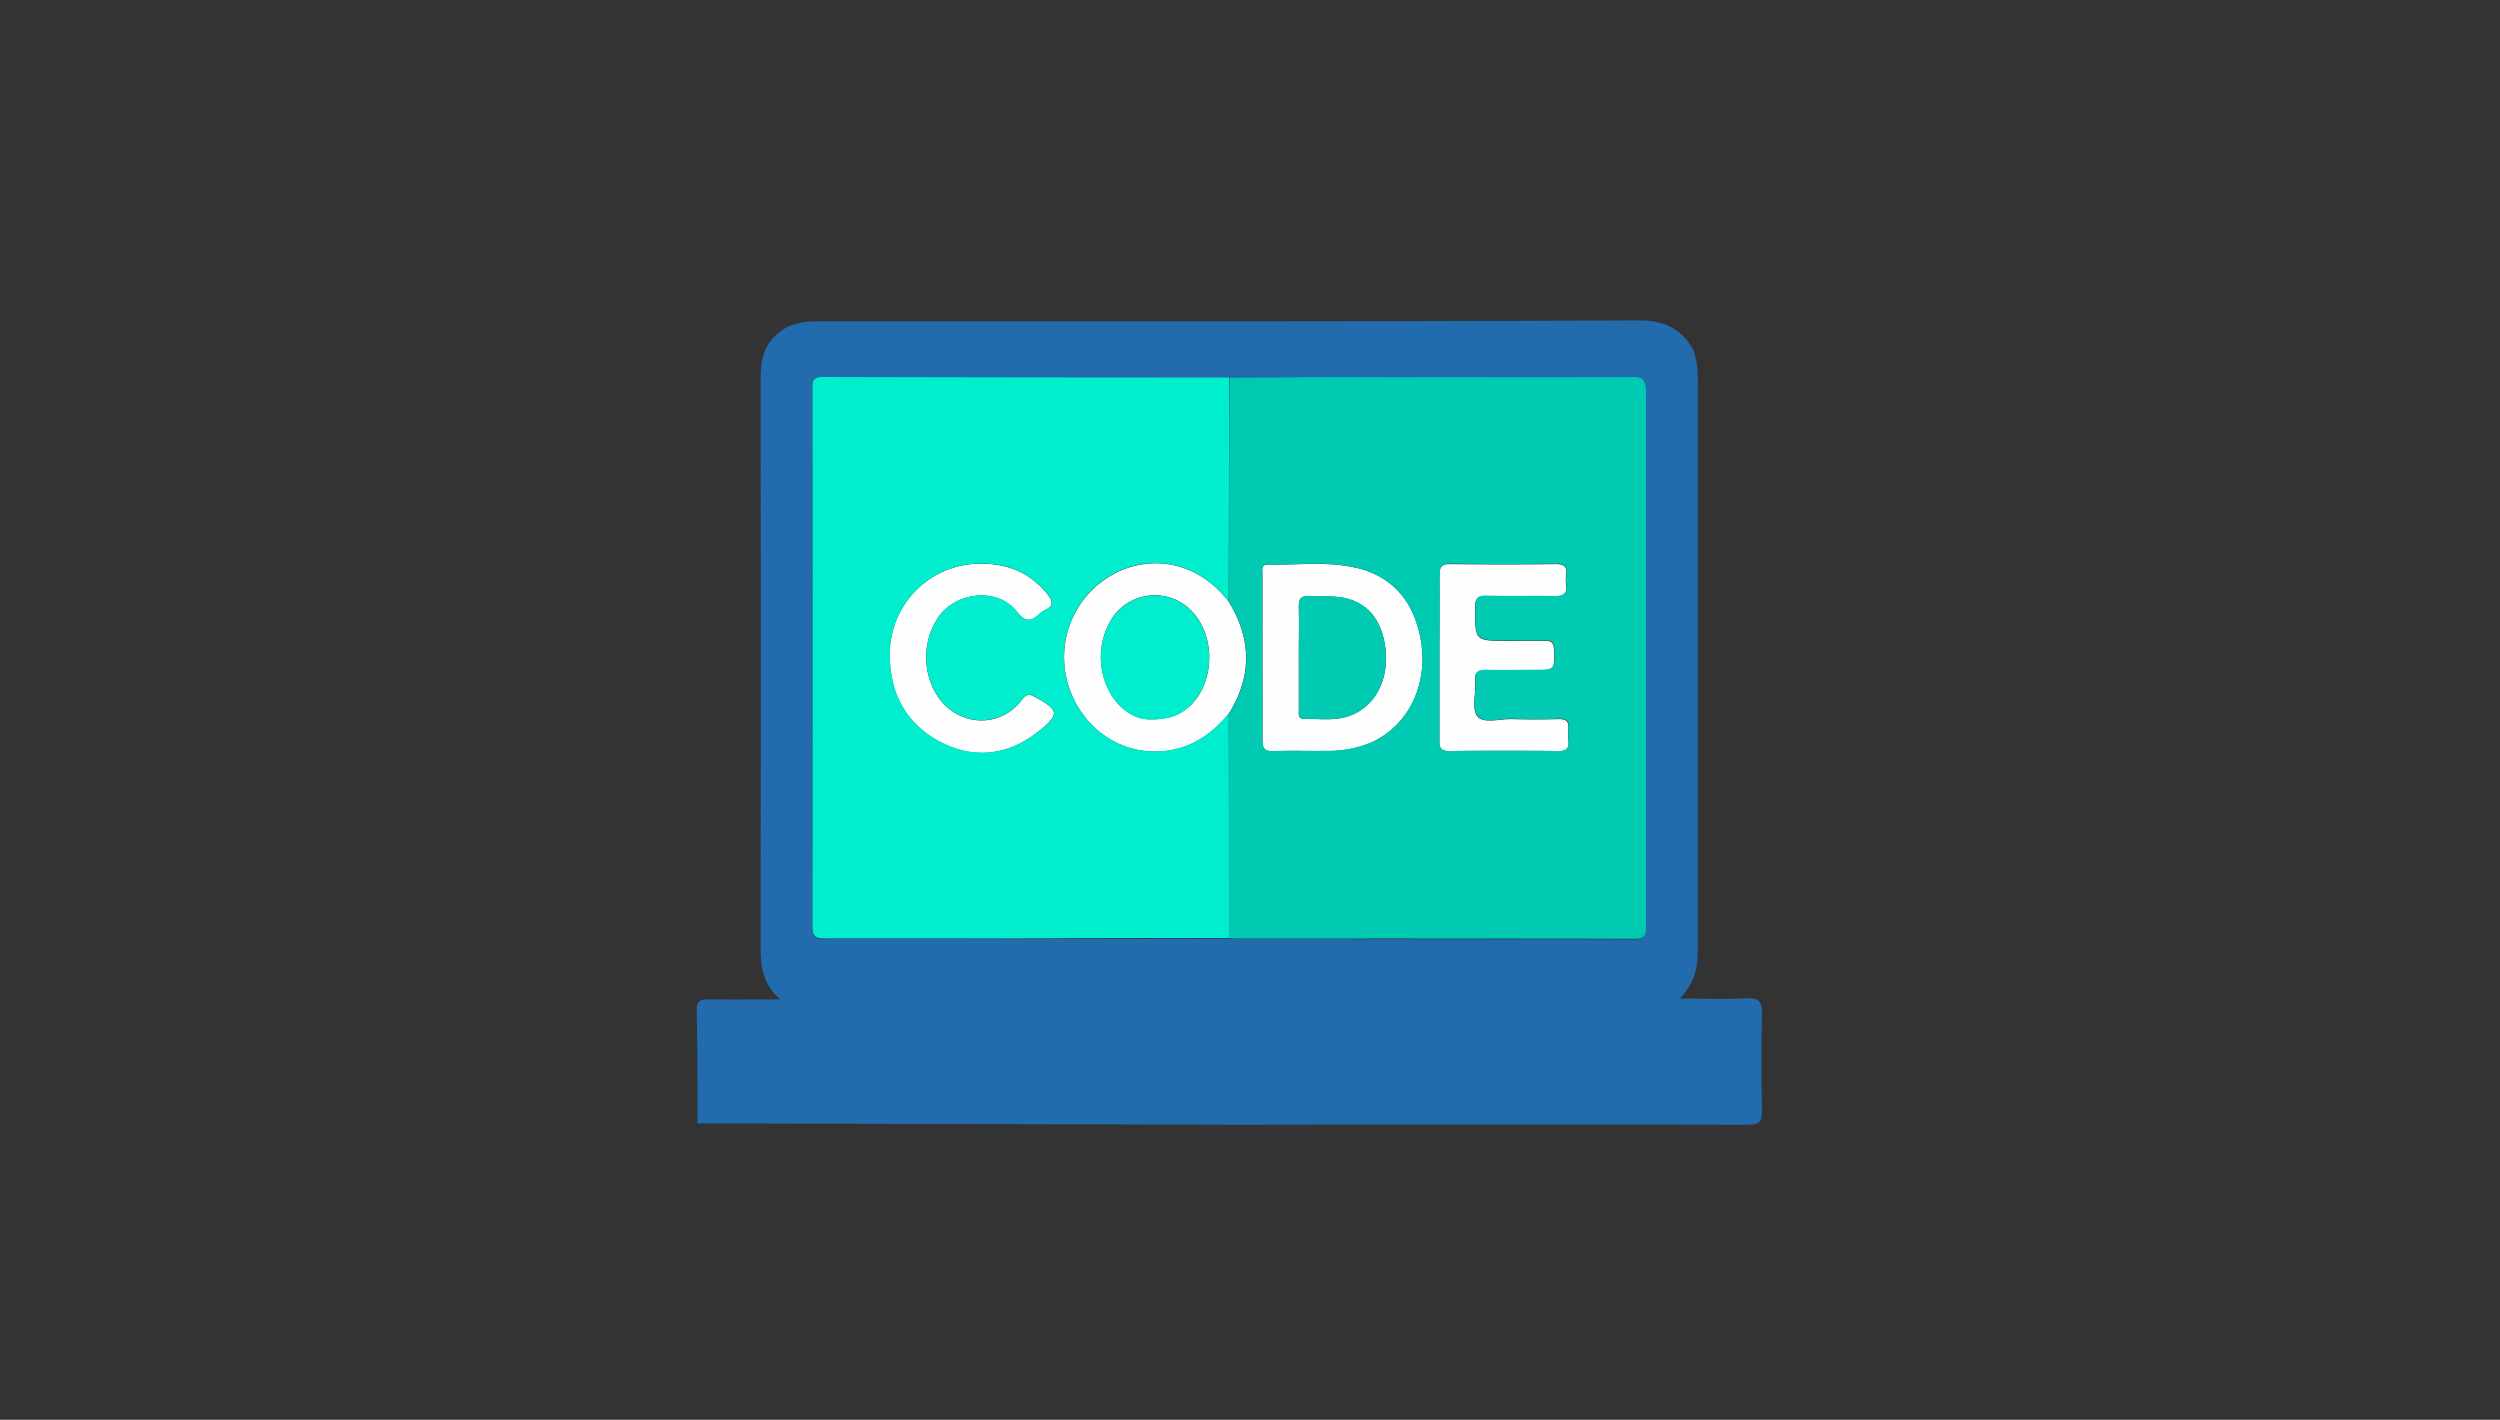 <svg xmlns="http://www.w3.org/2000/svg" viewBox="0 0 486 276"><rect x="0" y="0" width="486" height="276" fill="#333333" stroke="none"/><defs><style>.cls-1{fill:#fefefe;}.cls-2{fill:#00edce;}.cls-3{fill:#00cbb2;}.cls-4{fill:#226bac;}</style></defs><title>web</title><g id="text"><path class="cls-1" d="M208.58,120c-5.54,11.9,3,26.09,15.91,26.1,6.07,0,10.67-2.84,14.4-7.39,4.51-7.23,4.41-14.47,0-21.7C229.73,105,214,108.47,208.58,120Zm22.75,17.21c-2,1.89-4.31,2.75-8.16,2.61-2.41-.07-5-1.6-6.91-4.39a14.17,14.17,0,0,1,0-15.36,9.94,9.94,0,0,1,15.29-1.41C236.37,123.53,236.24,132.54,231.33,137.25ZM202.13,142c-5.58,4.54-12,5.71-18.48,2.67-7.15-3.34-10.71-9.46-10.69-17.36a17.57,17.57,0,0,1,17.73-17.72c5.33,0,9.75,1.81,13.07,6.12,1,1.28.94,2.13-.54,2.85a5,5,0,0,0-1.09.73c-1.64,1.48-2.72,1.86-4.46-.39-3.56-4.63-11.56-4-15.14.91a14,14,0,0,0-.08,15.82c4.09,5.66,12,6,16.2.42,1.18-1.56,1.9-.89,3-.3C205.78,138.06,205.94,138.88,202.13,142Zm61.72-31.55c-5.69-1.41-11.54-.54-17.32-.7-1.44,0-1.11,1.1-1.11,1.9,0,5.35,0,10.71,0,16.06h0c0,5.36.05,10.71,0,16.06,0,1.65.36,2.35,2.19,2.27,3.41-.15,6.84,0,10.27-.06a21.61,21.61,0,0,0,8.73-1.63c7.37-3.39,11.22-11.58,9.53-20.31C274.78,117,270.88,112.18,263.85,110.42Zm-2.43,29c-2.59.64-5.24.26-7.86.32-1.24,0-1.08-.91-1.08-1.66,0-3.43,0-6.85,0-10.27h0c0-3.34.07-6.68,0-10,0-1.49.45-2,1.94-1.93s3.16,0,4.74.07c5.93.25,9.5,3.88,10.19,10.29S266.84,138.07,261.42,139.43ZM304.9,144c.15,1.47-.4,2-1.92,2q-10.67-.1-21.33,0c-1.66,0-1.84-.77-1.83-2.09,0-5.35,0-10.71,0-16.06s.05-10.71,0-16.06c0-1.57.44-2.14,2.08-2.12,6.85.08,13.69.09,20.54,0,1.66,0,2.23.51,2,2.09a7.08,7.08,0,0,0,0,1.84c.25,1.85-.51,2.4-2.35,2.35-4.39-.13-8.78,0-13.16-.08-1.76,0-2.18.54-2.19,2.23,0,6.49-.08,6.49,6.31,6.49,2.46,0,4.92,0,7.38,0,1.27,0,1.6.46,1.65,1.69.13,4,.19,4-3.82,4-3.07,0-6.15.08-9.22,0-1.6-.05-2.44.26-2.29,2.12.2,2.34-.71,5.39.45,6.87s4.43.46,6.76.53c3,.09,6,.08,8.95,0,1.48-.05,2.12.41,1.95,1.92A11.73,11.73,0,0,0,304.9,144Z"/></g><g id="scren"><path class="cls-2" d="M238.93,182.35q-20.81,0-41.62.09c-12.29,0-24.58,0-36.88,0-2,0-2.53-.48-2.53-2.48q.07-52.16,0-104.32c0-1.43,0-2.47,2-2.46q39.39.12,78.77.1c.08,0,.17,0,.26,0q0,21.84-.07,43.69c-9.14-12-24.91-8.58-30.29,3-5.54,11.9,3,26.09,15.91,26.1,6.07,0,10.67-2.84,14.4-7.39Q238.91,160.56,238.93,182.35Zm-48.24-72.79A17.57,17.57,0,0,0,173,127.28c0,7.9,3.54,14,10.69,17.36,6.5,3,12.9,1.87,18.48-2.67,3.81-3.09,3.65-3.91-.51-6.25-1.07-.59-1.79-1.26-3,.3-4.23,5.54-12.12,5.24-16.2-.42a14,14,0,0,1,.08-15.82c3.58-4.87,11.58-5.54,15.14-.91,1.74,2.25,2.82,1.87,4.46.39a5,5,0,0,1,1.09-.73c1.48-.72,1.53-1.57.54-2.85C200.44,111.37,196,109.53,190.69,109.56Z"/><path class="cls-3" d="M238.93,182.35q0-21.79,0-43.6c4.51-7.23,4.41-14.47,0-21.7q0-21.84.07-43.69c10.35,0,20.71-.11,31.06-.12,15.72,0,31.43.05,47.14-.06,2.33,0,2.92.61,2.92,2.93q-.12,51.74,0,103.49c0,1.69.13,2.92-2.35,2.91-25.9-.09-51.8-.06-77.69-.06C239.63,182.45,239.28,182.38,238.93,182.35Zm6.47-54.67h0c0,5.36.05,10.71,0,16.06,0,1.65.36,2.35,2.19,2.27,3.41-.15,6.84,0,10.27-.06a21.61,21.61,0,0,0,8.73-1.63c7.37-3.39,11.22-11.58,9.53-20.31-1.35-7-5.25-11.83-12.28-13.59-5.69-1.41-11.54-.54-17.32-.7-1.44,0-1.11,1.1-1.11,1.9C245.39,117,245.4,122.33,245.4,127.68Zm34.44.17c0,5.35,0,10.71,0,16.06,0,1.32.17,2.1,1.83,2.09q10.67-.12,21.33,0c1.52,0,2.07-.5,1.92-2a11.73,11.73,0,0,1,0-2.37c.17-1.51-.47-2-1.95-1.92-3,.11-6,.12-8.95,0-2.33-.07-5.51,1.07-6.76-.53s-.25-4.53-.45-6.87c-.15-1.86.69-2.17,2.29-2.12,3.07.09,6.15,0,9.22,0,4,0,3.95,0,3.82-4-.05-1.23-.38-1.73-1.65-1.69-2.46.06-4.92,0-7.38,0-6.39,0-6.33,0-6.31-6.49,0-1.69.43-2.28,2.19-2.23,4.38.12,8.77,0,13.16.08,1.84,0,2.59-.5,2.35-2.35a7.08,7.08,0,0,1,0-1.84c.2-1.58-.37-2.11-2-2.09-6.85.1-13.69.09-20.54,0-1.64,0-2.1.55-2.08,2.12C279.89,117.14,279.84,122.49,279.84,127.85Z"/><path class="cls-2" d="M223.17,139.86c-2.41-.07-5-1.6-6.91-4.39a14.17,14.17,0,0,1,0-15.36,9.94,9.94,0,0,1,15.29-1.41c4.79,4.83,4.66,13.84-.25,18.55C229.35,139.14,227,140,223.17,139.86Z"/><path class="cls-3" d="M252.49,127.82c0-3.34.07-6.68,0-10,0-1.49.45-2,1.94-1.93s3.16,0,4.74.07c5.93.25,9.5,3.88,10.19,10.29s-2.49,11.83-7.91,13.19c-2.59.64-5.24.26-7.86.32-1.24,0-1.08-.91-1.08-1.66,0-3.43,0-6.85,0-10.27Z"/></g><g id="body"><path class="cls-4" d="M135.58,218.39c0-7.37,0-14.74-.14-22.11,0-1.73.76-2,2.23-2,4.46.06,8.92,0,14,0-3.9-3.36-3.82-7.45-3.81-11.6q.06-54.39,0-108.78c0-3.06.35-6,2.55-8.33s5-3.1,8.1-3.1q37.14,0,74.28,0,42.93,0,85.85-.19c4.78,0,8.34,1.61,10.61,5.85a17.43,17.43,0,0,1,.79,5.7q0,55.46,0,110.91c0,3.36-.57,6.43-3.51,9.38,4.72,0,8.87.17,13-.06,2.55-.14,3.05.82,3,3.13q-.21,9.34,0,18.7c.05,2.25-.69,2.77-2.84,2.76q-49.26-.09-98.52,0Q188.4,218.51,135.58,218.39Zm103.36-145c-.09,0-.18,0-.26,0q-39.39,0-78.77-.1c-2,0-2,1-2,2.46q0,52.16,0,104.32c0,2,.58,2.49,2.53,2.48,12.3-.08,24.59,0,36.88,0q20.82,0,41.62-.09c.35,0,.7.1,1,.1,25.89,0,51.79,0,77.69.06,2.48,0,2.35-1.22,2.35-2.91q0-51.75,0-103.49c0-2.32-.59-3-2.92-2.93-15.71.11-31.42,0-47.14.06C259.65,73.25,249.29,73.32,238.94,73.36Z"/></g></svg>